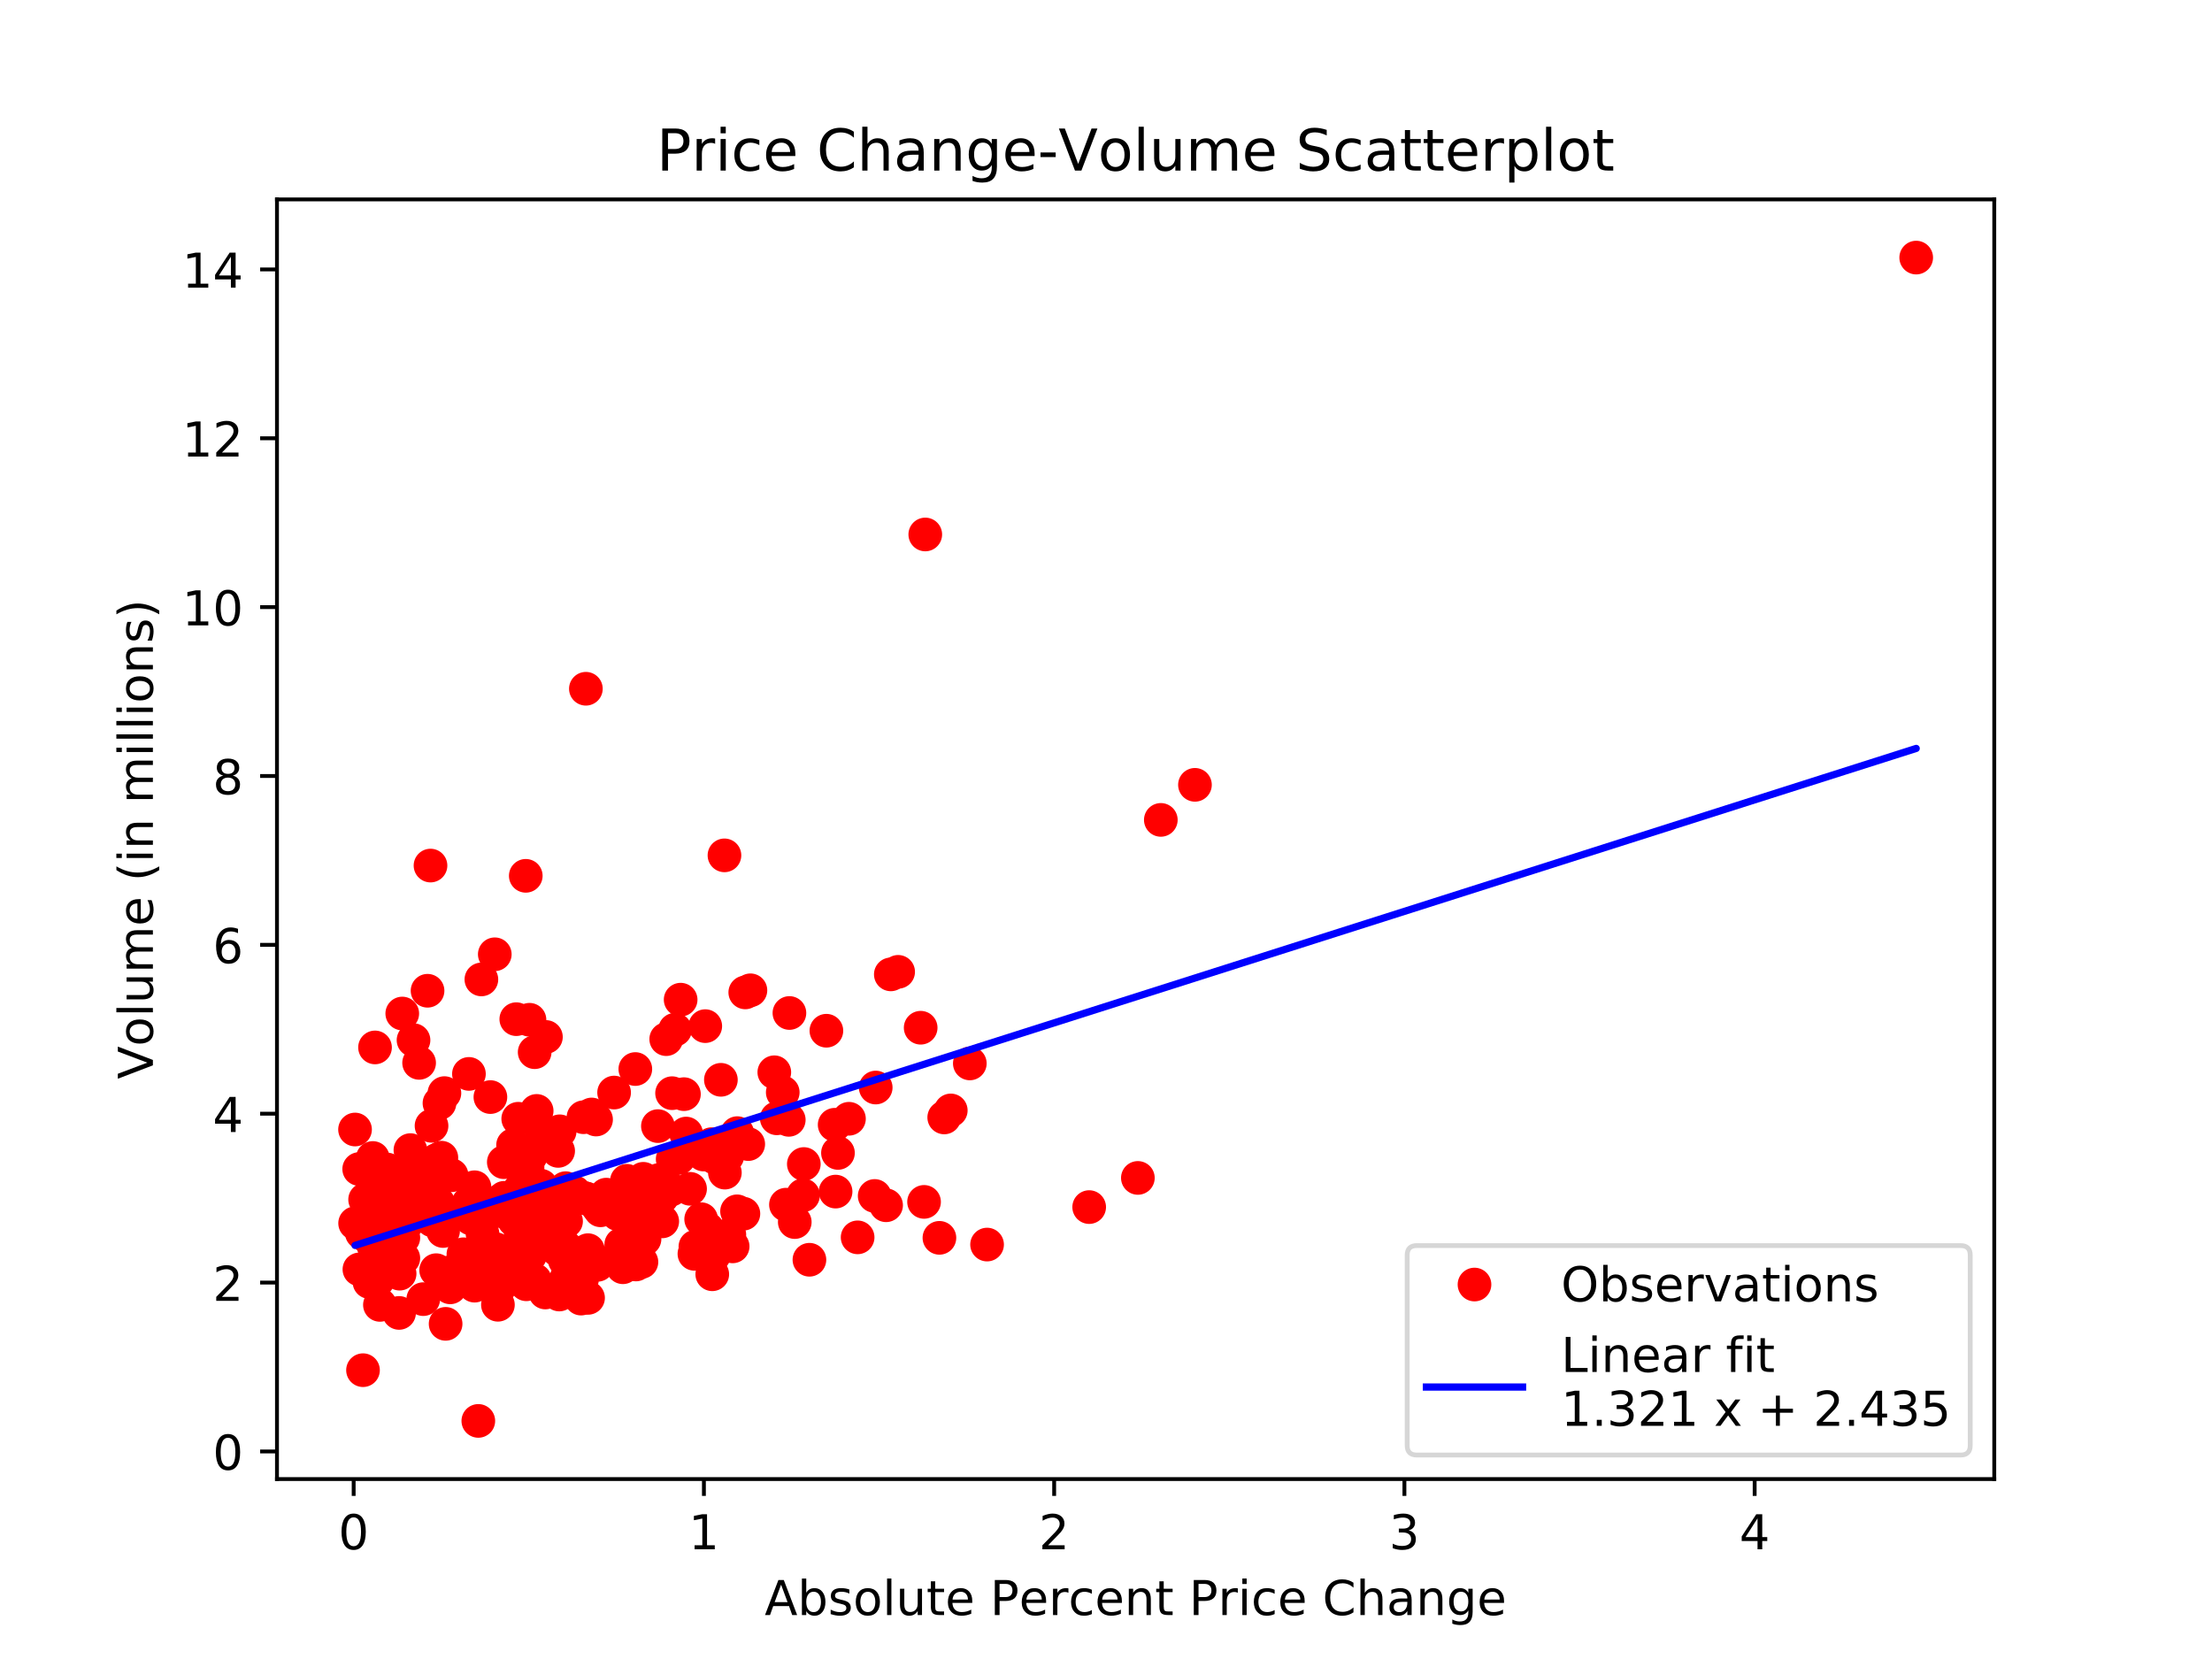 <?xml version="1.0" encoding="utf-8" standalone="no"?>
<!DOCTYPE svg PUBLIC "-//W3C//DTD SVG 1.1//EN"
  "http://www.w3.org/Graphics/SVG/1.1/DTD/svg11.dtd">
<!-- Created with matplotlib (http://matplotlib.org/) -->
<svg height="345pt" version="1.1" viewBox="0 0 460 345" width="460pt" xmlns="http://www.w3.org/2000/svg" xmlns:xlink="http://www.w3.org/1999/xlink">
 <defs>
  <style type="text/css">
*{stroke-linecap:butt;stroke-linejoin:round;}
  </style>
 </defs>
 <g id="figure_1">
  <g id="patch_1">
   <path d="M 0 345.6 
L 460.8 345.6 
L 460.8 0 
L 0 0 
z
" style="fill:#ffffff;"/>
  </g>
  <g id="axes_1">
   <g id="patch_2">
    <path d="M 57.6 307.584 
L 414.72 307.584 
L 414.72 41.472 
L 57.6 41.472 
z
" style="fill:#ffffff;"/>
   </g>
   <g id="matplotlib.axis_1">
    <g id="xtick_1">
     <g id="line2d_1">
      <defs>
       <path d="M 0 0 
L 0 3.5 
" id="mac8d728319" style="stroke:#000000;stroke-width:0.8;"/>
      </defs>
      <g>
       <use style="stroke:#000000;stroke-width:0.8;" x="73.547" xlink:href="#mac8d728319" y="307.584"/>
      </g>
     </g>
     <g id="text_1">
      <!-- 0 -->
      <defs>
       <path d="M 31.781 66.406 
Q 24.172 66.406 20.328 58.906 
Q 16.5 51.422 16.5 36.375 
Q 16.5 21.391 20.328 13.891 
Q 24.172 6.391 31.781 6.391 
Q 39.453 6.391 43.281 13.891 
Q 47.125 21.391 47.125 36.375 
Q 47.125 51.422 43.281 58.906 
Q 39.453 66.406 31.781 66.406 
z
M 31.781 74.219 
Q 44.047 74.219 50.516 64.516 
Q 56.984 54.828 56.984 36.375 
Q 56.984 17.969 50.516 8.266 
Q 44.047 -1.422 31.781 -1.422 
Q 19.531 -1.422 13.062 8.266 
Q 6.594 17.969 6.594 36.375 
Q 6.594 54.828 13.062 64.516 
Q 19.531 74.219 31.781 74.219 
z
" id="DejaVuSans-30"/>
      </defs>
      <g transform="translate(70.366 322.182)scale(0.1 -0.1)">
       <use xlink:href="#DejaVuSans-30"/>
      </g>
     </g>
    </g>
    <g id="xtick_2">
     <g id="line2d_2">
      <g>
       <use style="stroke:#000000;stroke-width:0.8;" x="146.383" xlink:href="#mac8d728319" y="307.584"/>
      </g>
     </g>
     <g id="text_2">
      <!-- 1 -->
      <defs>
       <path d="M 12.406 8.297 
L 28.516 8.297 
L 28.516 63.922 
L 10.984 60.406 
L 10.984 69.391 
L 28.422 72.906 
L 38.281 72.906 
L 38.281 8.297 
L 54.391 8.297 
L 54.391 0 
L 12.406 0 
z
" id="DejaVuSans-31"/>
      </defs>
      <g transform="translate(143.202 322.182)scale(0.1 -0.1)">
       <use xlink:href="#DejaVuSans-31"/>
      </g>
     </g>
    </g>
    <g id="xtick_3">
     <g id="line2d_3">
      <g>
       <use style="stroke:#000000;stroke-width:0.8;" x="219.22" xlink:href="#mac8d728319" y="307.584"/>
      </g>
     </g>
     <g id="text_3">
      <!-- 2 -->
      <defs>
       <path d="M 19.188 8.297 
L 53.609 8.297 
L 53.609 0 
L 7.328 0 
L 7.328 8.297 
Q 12.938 14.109 22.625 23.891 
Q 32.328 33.688 34.812 36.531 
Q 39.547 41.844 41.422 45.531 
Q 43.312 49.219 43.312 52.781 
Q 43.312 58.594 39.234 62.25 
Q 35.156 65.922 28.609 65.922 
Q 23.969 65.922 18.812 64.312 
Q 13.672 62.703 7.812 59.422 
L 7.812 69.391 
Q 13.766 71.781 18.938 73 
Q 24.125 74.219 28.422 74.219 
Q 39.75 74.219 46.484 68.547 
Q 53.219 62.891 53.219 53.422 
Q 53.219 48.922 51.531 44.891 
Q 49.859 40.875 45.406 35.406 
Q 44.188 33.984 37.641 27.219 
Q 31.109 20.453 19.188 8.297 
z
" id="DejaVuSans-32"/>
      </defs>
      <g transform="translate(216.038 322.182)scale(0.1 -0.1)">
       <use xlink:href="#DejaVuSans-32"/>
      </g>
     </g>
    </g>
    <g id="xtick_4">
     <g id="line2d_4">
      <g>
       <use style="stroke:#000000;stroke-width:0.8;" x="292.056" xlink:href="#mac8d728319" y="307.584"/>
      </g>
     </g>
     <g id="text_4">
      <!-- 3 -->
      <defs>
       <path d="M 40.578 39.312 
Q 47.656 37.797 51.625 33 
Q 55.609 28.219 55.609 21.188 
Q 55.609 10.406 48.188 4.484 
Q 40.766 -1.422 27.094 -1.422 
Q 22.516 -1.422 17.656 -0.516 
Q 12.797 0.391 7.625 2.203 
L 7.625 11.719 
Q 11.719 9.328 16.594 8.109 
Q 21.484 6.891 26.812 6.891 
Q 36.078 6.891 40.938 10.547 
Q 45.797 14.203 45.797 21.188 
Q 45.797 27.641 41.281 31.266 
Q 36.766 34.906 28.719 34.906 
L 20.219 34.906 
L 20.219 43.016 
L 29.109 43.016 
Q 36.375 43.016 40.234 45.922 
Q 44.094 48.828 44.094 54.297 
Q 44.094 59.906 40.109 62.906 
Q 36.141 65.922 28.719 65.922 
Q 24.656 65.922 20.016 65.031 
Q 15.375 64.156 9.812 62.312 
L 9.812 71.094 
Q 15.438 72.656 20.344 73.438 
Q 25.25 74.219 29.594 74.219 
Q 40.828 74.219 47.359 69.109 
Q 53.906 64.016 53.906 55.328 
Q 53.906 49.266 50.438 45.094 
Q 46.969 40.922 40.578 39.312 
z
" id="DejaVuSans-33"/>
      </defs>
      <g transform="translate(288.874 322.182)scale(0.1 -0.1)">
       <use xlink:href="#DejaVuSans-33"/>
      </g>
     </g>
    </g>
    <g id="xtick_5">
     <g id="line2d_5">
      <g>
       <use style="stroke:#000000;stroke-width:0.8;" x="364.892" xlink:href="#mac8d728319" y="307.584"/>
      </g>
     </g>
     <g id="text_5">
      <!-- 4 -->
      <defs>
       <path d="M 37.797 64.312 
L 12.891 25.391 
L 37.797 25.391 
z
M 35.203 72.906 
L 47.609 72.906 
L 47.609 25.391 
L 58.016 25.391 
L 58.016 17.188 
L 47.609 17.188 
L 47.609 0 
L 37.797 0 
L 37.797 17.188 
L 4.891 17.188 
L 4.891 26.703 
z
" id="DejaVuSans-34"/>
      </defs>
      <g transform="translate(361.71 322.182)scale(0.1 -0.1)">
       <use xlink:href="#DejaVuSans-34"/>
      </g>
     </g>
    </g>
    <g id="text_6">
     <!-- Absolute Percent Price Change -->
     <defs>
      <path d="M 34.188 63.188 
L 20.797 26.906 
L 47.609 26.906 
z
M 28.609 72.906 
L 39.797 72.906 
L 67.578 0 
L 57.328 0 
L 50.688 18.703 
L 17.828 18.703 
L 11.188 0 
L 0.781 0 
z
" id="DejaVuSans-41"/>
      <path d="M 48.688 27.297 
Q 48.688 37.203 44.609 42.844 
Q 40.531 48.484 33.406 48.484 
Q 26.266 48.484 22.188 42.844 
Q 18.109 37.203 18.109 27.297 
Q 18.109 17.391 22.188 11.75 
Q 26.266 6.109 33.406 6.109 
Q 40.531 6.109 44.609 11.75 
Q 48.688 17.391 48.688 27.297 
z
M 18.109 46.391 
Q 20.953 51.266 25.266 53.625 
Q 29.594 56 35.594 56 
Q 45.562 56 51.781 48.094 
Q 58.016 40.188 58.016 27.297 
Q 58.016 14.406 51.781 6.484 
Q 45.562 -1.422 35.594 -1.422 
Q 29.594 -1.422 25.266 0.953 
Q 20.953 3.328 18.109 8.203 
L 18.109 0 
L 9.078 0 
L 9.078 75.984 
L 18.109 75.984 
z
" id="DejaVuSans-62"/>
      <path d="M 44.281 53.078 
L 44.281 44.578 
Q 40.484 46.531 36.375 47.5 
Q 32.281 48.484 27.875 48.484 
Q 21.188 48.484 17.844 46.438 
Q 14.5 44.391 14.5 40.281 
Q 14.5 37.156 16.891 35.375 
Q 19.281 33.594 26.516 31.984 
L 29.594 31.297 
Q 39.156 29.25 43.188 25.516 
Q 47.219 21.781 47.219 15.094 
Q 47.219 7.469 41.188 3.016 
Q 35.156 -1.422 24.609 -1.422 
Q 20.219 -1.422 15.453 -0.562 
Q 10.688 0.297 5.422 2 
L 5.422 11.281 
Q 10.406 8.688 15.234 7.391 
Q 20.062 6.109 24.812 6.109 
Q 31.156 6.109 34.562 8.281 
Q 37.984 10.453 37.984 14.406 
Q 37.984 18.062 35.516 20.016 
Q 33.062 21.969 24.703 23.781 
L 21.578 24.516 
Q 13.234 26.266 9.516 29.906 
Q 5.812 33.547 5.812 39.891 
Q 5.812 47.609 11.281 51.797 
Q 16.75 56 26.812 56 
Q 31.781 56 36.172 55.266 
Q 40.578 54.547 44.281 53.078 
z
" id="DejaVuSans-73"/>
      <path d="M 30.609 48.391 
Q 23.391 48.391 19.188 42.75 
Q 14.984 37.109 14.984 27.297 
Q 14.984 17.484 19.156 11.844 
Q 23.344 6.203 30.609 6.203 
Q 37.797 6.203 41.984 11.859 
Q 46.188 17.531 46.188 27.297 
Q 46.188 37.016 41.984 42.703 
Q 37.797 48.391 30.609 48.391 
z
M 30.609 56 
Q 42.328 56 49.016 48.375 
Q 55.719 40.766 55.719 27.297 
Q 55.719 13.875 49.016 6.219 
Q 42.328 -1.422 30.609 -1.422 
Q 18.844 -1.422 12.172 6.219 
Q 5.516 13.875 5.516 27.297 
Q 5.516 40.766 12.172 48.375 
Q 18.844 56 30.609 56 
z
" id="DejaVuSans-6f"/>
      <path d="M 9.422 75.984 
L 18.406 75.984 
L 18.406 0 
L 9.422 0 
z
" id="DejaVuSans-6c"/>
      <path d="M 8.5 21.578 
L 8.5 54.688 
L 17.484 54.688 
L 17.484 21.922 
Q 17.484 14.156 20.5 10.266 
Q 23.531 6.391 29.594 6.391 
Q 36.859 6.391 41.078 11.031 
Q 45.312 15.672 45.312 23.688 
L 45.312 54.688 
L 54.297 54.688 
L 54.297 0 
L 45.312 0 
L 45.312 8.406 
Q 42.047 3.422 37.719 1 
Q 33.406 -1.422 27.688 -1.422 
Q 18.266 -1.422 13.375 4.438 
Q 8.5 10.297 8.5 21.578 
z
M 31.109 56 
z
" id="DejaVuSans-75"/>
      <path d="M 18.312 70.219 
L 18.312 54.688 
L 36.812 54.688 
L 36.812 47.703 
L 18.312 47.703 
L 18.312 18.016 
Q 18.312 11.328 20.141 9.422 
Q 21.969 7.516 27.594 7.516 
L 36.812 7.516 
L 36.812 0 
L 27.594 0 
Q 17.188 0 13.234 3.875 
Q 9.281 7.766 9.281 18.016 
L 9.281 47.703 
L 2.688 47.703 
L 2.688 54.688 
L 9.281 54.688 
L 9.281 70.219 
z
" id="DejaVuSans-74"/>
      <path d="M 56.203 29.594 
L 56.203 25.203 
L 14.891 25.203 
Q 15.484 15.922 20.484 11.062 
Q 25.484 6.203 34.422 6.203 
Q 39.594 6.203 44.453 7.469 
Q 49.312 8.734 54.109 11.281 
L 54.109 2.781 
Q 49.266 0.734 44.188 -0.344 
Q 39.109 -1.422 33.891 -1.422 
Q 20.797 -1.422 13.156 6.188 
Q 5.516 13.812 5.516 26.812 
Q 5.516 40.234 12.766 48.109 
Q 20.016 56 32.328 56 
Q 43.359 56 49.781 48.891 
Q 56.203 41.797 56.203 29.594 
z
M 47.219 32.234 
Q 47.125 39.594 43.094 43.984 
Q 39.062 48.391 32.422 48.391 
Q 24.906 48.391 20.391 44.141 
Q 15.875 39.891 15.188 32.172 
z
" id="DejaVuSans-65"/>
      <path id="DejaVuSans-20"/>
      <path d="M 19.672 64.797 
L 19.672 37.406 
L 32.078 37.406 
Q 38.969 37.406 42.719 40.969 
Q 46.484 44.531 46.484 51.125 
Q 46.484 57.672 42.719 61.234 
Q 38.969 64.797 32.078 64.797 
z
M 9.812 72.906 
L 32.078 72.906 
Q 44.344 72.906 50.609 67.359 
Q 56.891 61.812 56.891 51.125 
Q 56.891 40.328 50.609 34.812 
Q 44.344 29.297 32.078 29.297 
L 19.672 29.297 
L 19.672 0 
L 9.812 0 
z
" id="DejaVuSans-50"/>
      <path d="M 41.109 46.297 
Q 39.594 47.172 37.812 47.578 
Q 36.031 48 33.891 48 
Q 26.266 48 22.188 43.047 
Q 18.109 38.094 18.109 28.812 
L 18.109 0 
L 9.078 0 
L 9.078 54.688 
L 18.109 54.688 
L 18.109 46.188 
Q 20.953 51.172 25.484 53.578 
Q 30.031 56 36.531 56 
Q 37.453 56 38.578 55.875 
Q 39.703 55.766 41.062 55.516 
z
" id="DejaVuSans-72"/>
      <path d="M 48.781 52.594 
L 48.781 44.188 
Q 44.969 46.297 41.141 47.344 
Q 37.312 48.391 33.406 48.391 
Q 24.656 48.391 19.812 42.844 
Q 14.984 37.312 14.984 27.297 
Q 14.984 17.281 19.812 11.734 
Q 24.656 6.203 33.406 6.203 
Q 37.312 6.203 41.141 7.25 
Q 44.969 8.297 48.781 10.406 
L 48.781 2.094 
Q 45.016 0.344 40.984 -0.531 
Q 36.969 -1.422 32.422 -1.422 
Q 20.062 -1.422 12.781 6.344 
Q 5.516 14.109 5.516 27.297 
Q 5.516 40.672 12.859 48.328 
Q 20.219 56 33.016 56 
Q 37.156 56 41.109 55.141 
Q 45.062 54.297 48.781 52.594 
z
" id="DejaVuSans-63"/>
      <path d="M 54.891 33.016 
L 54.891 0 
L 45.906 0 
L 45.906 32.719 
Q 45.906 40.484 42.875 44.328 
Q 39.844 48.188 33.797 48.188 
Q 26.516 48.188 22.312 43.547 
Q 18.109 38.922 18.109 30.906 
L 18.109 0 
L 9.078 0 
L 9.078 54.688 
L 18.109 54.688 
L 18.109 46.188 
Q 21.344 51.125 25.703 53.562 
Q 30.078 56 35.797 56 
Q 45.219 56 50.047 50.172 
Q 54.891 44.344 54.891 33.016 
z
" id="DejaVuSans-6e"/>
      <path d="M 9.422 54.688 
L 18.406 54.688 
L 18.406 0 
L 9.422 0 
z
M 9.422 75.984 
L 18.406 75.984 
L 18.406 64.594 
L 9.422 64.594 
z
" id="DejaVuSans-69"/>
      <path d="M 64.406 67.281 
L 64.406 56.891 
Q 59.422 61.531 53.781 63.812 
Q 48.141 66.109 41.797 66.109 
Q 29.297 66.109 22.656 58.469 
Q 16.016 50.828 16.016 36.375 
Q 16.016 21.969 22.656 14.328 
Q 29.297 6.688 41.797 6.688 
Q 48.141 6.688 53.781 8.984 
Q 59.422 11.281 64.406 15.922 
L 64.406 5.609 
Q 59.234 2.094 53.438 0.328 
Q 47.656 -1.422 41.219 -1.422 
Q 24.656 -1.422 15.125 8.703 
Q 5.609 18.844 5.609 36.375 
Q 5.609 53.953 15.125 64.078 
Q 24.656 74.219 41.219 74.219 
Q 47.75 74.219 53.531 72.484 
Q 59.328 70.75 64.406 67.281 
z
" id="DejaVuSans-43"/>
      <path d="M 54.891 33.016 
L 54.891 0 
L 45.906 0 
L 45.906 32.719 
Q 45.906 40.484 42.875 44.328 
Q 39.844 48.188 33.797 48.188 
Q 26.516 48.188 22.312 43.547 
Q 18.109 38.922 18.109 30.906 
L 18.109 0 
L 9.078 0 
L 9.078 75.984 
L 18.109 75.984 
L 18.109 46.188 
Q 21.344 51.125 25.703 53.562 
Q 30.078 56 35.797 56 
Q 45.219 56 50.047 50.172 
Q 54.891 44.344 54.891 33.016 
z
" id="DejaVuSans-68"/>
      <path d="M 34.281 27.484 
Q 23.391 27.484 19.188 25 
Q 14.984 22.516 14.984 16.5 
Q 14.984 11.719 18.141 8.906 
Q 21.297 6.109 26.703 6.109 
Q 34.188 6.109 38.703 11.406 
Q 43.219 16.703 43.219 25.484 
L 43.219 27.484 
z
M 52.203 31.203 
L 52.203 0 
L 43.219 0 
L 43.219 8.297 
Q 40.141 3.328 35.547 0.953 
Q 30.953 -1.422 24.312 -1.422 
Q 15.922 -1.422 10.953 3.297 
Q 6 8.016 6 15.922 
Q 6 25.141 12.172 29.828 
Q 18.359 34.516 30.609 34.516 
L 43.219 34.516 
L 43.219 35.406 
Q 43.219 41.609 39.141 45 
Q 35.062 48.391 27.688 48.391 
Q 23 48.391 18.547 47.266 
Q 14.109 46.141 10.016 43.891 
L 10.016 52.203 
Q 14.938 54.109 19.578 55.047 
Q 24.219 56 28.609 56 
Q 40.484 56 46.344 49.844 
Q 52.203 43.703 52.203 31.203 
z
" id="DejaVuSans-61"/>
      <path d="M 45.406 27.984 
Q 45.406 37.75 41.375 43.109 
Q 37.359 48.484 30.078 48.484 
Q 22.859 48.484 18.828 43.109 
Q 14.797 37.75 14.797 27.984 
Q 14.797 18.266 18.828 12.891 
Q 22.859 7.516 30.078 7.516 
Q 37.359 7.516 41.375 12.891 
Q 45.406 18.266 45.406 27.984 
z
M 54.391 6.781 
Q 54.391 -7.172 48.188 -13.984 
Q 42 -20.797 29.203 -20.797 
Q 24.469 -20.797 20.266 -20.094 
Q 16.062 -19.391 12.109 -17.922 
L 12.109 -9.188 
Q 16.062 -11.328 19.922 -12.344 
Q 23.781 -13.375 27.781 -13.375 
Q 36.625 -13.375 41.016 -8.766 
Q 45.406 -4.156 45.406 5.172 
L 45.406 9.625 
Q 42.625 4.781 38.281 2.391 
Q 33.938 0 27.875 0 
Q 17.828 0 11.672 7.656 
Q 5.516 15.328 5.516 27.984 
Q 5.516 40.672 11.672 48.328 
Q 17.828 56 27.875 56 
Q 33.938 56 38.281 53.609 
Q 42.625 51.219 45.406 46.391 
L 45.406 54.688 
L 54.391 54.688 
z
" id="DejaVuSans-67"/>
     </defs>
     <g transform="translate(159.014 335.861)scale(0.1 -0.1)">
      <use xlink:href="#DejaVuSans-41"/>
      <use x="68.408" xlink:href="#DejaVuSans-62"/>
      <use x="131.885" xlink:href="#DejaVuSans-73"/>
      <use x="183.984" xlink:href="#DejaVuSans-6f"/>
      <use x="245.166" xlink:href="#DejaVuSans-6c"/>
      <use x="272.949" xlink:href="#DejaVuSans-75"/>
      <use x="336.328" xlink:href="#DejaVuSans-74"/>
      <use x="375.537" xlink:href="#DejaVuSans-65"/>
      <use x="437.061" xlink:href="#DejaVuSans-20"/>
      <use x="468.848" xlink:href="#DejaVuSans-50"/>
      <use x="529.104" xlink:href="#DejaVuSans-65"/>
      <use x="590.627" xlink:href="#DejaVuSans-72"/>
      <use x="631.709" xlink:href="#DejaVuSans-63"/>
      <use x="686.689" xlink:href="#DejaVuSans-65"/>
      <use x="748.213" xlink:href="#DejaVuSans-6e"/>
      <use x="811.592" xlink:href="#DejaVuSans-74"/>
      <use x="850.801" xlink:href="#DejaVuSans-20"/>
      <use x="882.588" xlink:href="#DejaVuSans-50"/>
      <use x="942.875" xlink:href="#DejaVuSans-72"/>
      <use x="983.988" xlink:href="#DejaVuSans-69"/>
      <use x="1011.771" xlink:href="#DejaVuSans-63"/>
      <use x="1066.752" xlink:href="#DejaVuSans-65"/>
      <use x="1128.275" xlink:href="#DejaVuSans-20"/>
      <use x="1160.062" xlink:href="#DejaVuSans-43"/>
      <use x="1229.887" xlink:href="#DejaVuSans-68"/>
      <use x="1293.266" xlink:href="#DejaVuSans-61"/>
      <use x="1354.545" xlink:href="#DejaVuSans-6e"/>
      <use x="1417.924" xlink:href="#DejaVuSans-67"/>
      <use x="1481.4" xlink:href="#DejaVuSans-65"/>
     </g>
    </g>
   </g>
   <g id="matplotlib.axis_2">
    <g id="ytick_1">
     <g id="line2d_6">
      <defs>
       <path d="M 0 0 
L -3.5 0 
" id="m8f7ca2de34" style="stroke:#000000;stroke-width:0.8;"/>
      </defs>
      <g>
       <use style="stroke:#000000;stroke-width:0.8;" x="57.6" xlink:href="#m8f7ca2de34" y="301.837"/>
      </g>
     </g>
     <g id="text_7">
      <!-- 0 -->
      <g transform="translate(44.237 305.636)scale(0.1 -0.1)">
       <use xlink:href="#DejaVuSans-30"/>
      </g>
     </g>
    </g>
    <g id="ytick_2">
     <g id="line2d_7">
      <g>
       <use style="stroke:#000000;stroke-width:0.8;" x="57.6" xlink:href="#m8f7ca2de34" y="266.721"/>
      </g>
     </g>
     <g id="text_8">
      <!-- 2 -->
      <g transform="translate(44.237 270.52)scale(0.1 -0.1)">
       <use xlink:href="#DejaVuSans-32"/>
      </g>
     </g>
    </g>
    <g id="ytick_3">
     <g id="line2d_8">
      <g>
       <use style="stroke:#000000;stroke-width:0.8;" x="57.6" xlink:href="#m8f7ca2de34" y="231.605"/>
      </g>
     </g>
     <g id="text_9">
      <!-- 4 -->
      <g transform="translate(44.237 235.404)scale(0.1 -0.1)">
       <use xlink:href="#DejaVuSans-34"/>
      </g>
     </g>
    </g>
    <g id="ytick_4">
     <g id="line2d_9">
      <g>
       <use style="stroke:#000000;stroke-width:0.8;" x="57.6" xlink:href="#m8f7ca2de34" y="196.489"/>
      </g>
     </g>
     <g id="text_10">
      <!-- 6 -->
      <defs>
       <path d="M 33.016 40.375 
Q 26.375 40.375 22.484 35.828 
Q 18.609 31.297 18.609 23.391 
Q 18.609 15.531 22.484 10.953 
Q 26.375 6.391 33.016 6.391 
Q 39.656 6.391 43.531 10.953 
Q 47.406 15.531 47.406 23.391 
Q 47.406 31.297 43.531 35.828 
Q 39.656 40.375 33.016 40.375 
z
M 52.594 71.297 
L 52.594 62.312 
Q 48.875 64.062 45.094 64.984 
Q 41.312 65.922 37.594 65.922 
Q 27.828 65.922 22.672 59.328 
Q 17.531 52.734 16.797 39.406 
Q 19.672 43.656 24.016 45.922 
Q 28.375 48.188 33.594 48.188 
Q 44.578 48.188 50.953 41.516 
Q 57.328 34.859 57.328 23.391 
Q 57.328 12.156 50.688 5.359 
Q 44.047 -1.422 33.016 -1.422 
Q 20.359 -1.422 13.672 8.266 
Q 6.984 17.969 6.984 36.375 
Q 6.984 53.656 15.188 63.938 
Q 23.391 74.219 37.203 74.219 
Q 40.922 74.219 44.703 73.484 
Q 48.484 72.75 52.594 71.297 
z
" id="DejaVuSans-36"/>
      </defs>
      <g transform="translate(44.237 200.288)scale(0.1 -0.1)">
       <use xlink:href="#DejaVuSans-36"/>
      </g>
     </g>
    </g>
    <g id="ytick_5">
     <g id="line2d_10">
      <g>
       <use style="stroke:#000000;stroke-width:0.8;" x="57.6" xlink:href="#m8f7ca2de34" y="161.373"/>
      </g>
     </g>
     <g id="text_11">
      <!-- 8 -->
      <defs>
       <path d="M 31.781 34.625 
Q 24.75 34.625 20.719 30.859 
Q 16.703 27.094 16.703 20.516 
Q 16.703 13.922 20.719 10.156 
Q 24.75 6.391 31.781 6.391 
Q 38.812 6.391 42.859 10.172 
Q 46.922 13.969 46.922 20.516 
Q 46.922 27.094 42.891 30.859 
Q 38.875 34.625 31.781 34.625 
z
M 21.922 38.812 
Q 15.578 40.375 12.031 44.719 
Q 8.5 49.078 8.5 55.328 
Q 8.5 64.062 14.719 69.141 
Q 20.953 74.219 31.781 74.219 
Q 42.672 74.219 48.875 69.141 
Q 55.078 64.062 55.078 55.328 
Q 55.078 49.078 51.531 44.719 
Q 48 40.375 41.703 38.812 
Q 48.828 37.156 52.797 32.312 
Q 56.781 27.484 56.781 20.516 
Q 56.781 9.906 50.312 4.234 
Q 43.844 -1.422 31.781 -1.422 
Q 19.734 -1.422 13.25 4.234 
Q 6.781 9.906 6.781 20.516 
Q 6.781 27.484 10.781 32.312 
Q 14.797 37.156 21.922 38.812 
z
M 18.312 54.391 
Q 18.312 48.734 21.844 45.562 
Q 25.391 42.391 31.781 42.391 
Q 38.141 42.391 41.719 45.562 
Q 45.312 48.734 45.312 54.391 
Q 45.312 60.062 41.719 63.234 
Q 38.141 66.406 31.781 66.406 
Q 25.391 66.406 21.844 63.234 
Q 18.312 60.062 18.312 54.391 
z
" id="DejaVuSans-38"/>
      </defs>
      <g transform="translate(44.237 165.172)scale(0.1 -0.1)">
       <use xlink:href="#DejaVuSans-38"/>
      </g>
     </g>
    </g>
    <g id="ytick_6">
     <g id="line2d_11">
      <g>
       <use style="stroke:#000000;stroke-width:0.8;" x="57.6" xlink:href="#m8f7ca2de34" y="126.257"/>
      </g>
     </g>
     <g id="text_12">
      <!-- 10 -->
      <g transform="translate(37.875 130.056)scale(0.1 -0.1)">
       <use xlink:href="#DejaVuSans-31"/>
       <use x="63.623" xlink:href="#DejaVuSans-30"/>
      </g>
     </g>
    </g>
    <g id="ytick_7">
     <g id="line2d_12">
      <g>
       <use style="stroke:#000000;stroke-width:0.8;" x="57.6" xlink:href="#m8f7ca2de34" y="91.141"/>
      </g>
     </g>
     <g id="text_13">
      <!-- 12 -->
      <g transform="translate(37.875 94.94)scale(0.1 -0.1)">
       <use xlink:href="#DejaVuSans-31"/>
       <use x="63.623" xlink:href="#DejaVuSans-32"/>
      </g>
     </g>
    </g>
    <g id="ytick_8">
     <g id="line2d_13">
      <g>
       <use style="stroke:#000000;stroke-width:0.8;" x="57.6" xlink:href="#m8f7ca2de34" y="56.025"/>
      </g>
     </g>
     <g id="text_14">
      <!-- 14 -->
      <g transform="translate(37.875 59.825)scale(0.1 -0.1)">
       <use xlink:href="#DejaVuSans-31"/>
       <use x="63.623" xlink:href="#DejaVuSans-34"/>
      </g>
     </g>
    </g>
    <g id="text_15">
     <!-- Volume (in millions) -->
     <defs>
      <path d="M 28.609 0 
L 0.781 72.906 
L 11.078 72.906 
L 34.188 11.531 
L 57.328 72.906 
L 67.578 72.906 
L 39.797 0 
z
" id="DejaVuSans-56"/>
      <path d="M 52 44.188 
Q 55.375 50.25 60.062 53.125 
Q 64.75 56 71.094 56 
Q 79.641 56 84.281 50.016 
Q 88.922 44.047 88.922 33.016 
L 88.922 0 
L 79.891 0 
L 79.891 32.719 
Q 79.891 40.578 77.094 44.375 
Q 74.312 48.188 68.609 48.188 
Q 61.625 48.188 57.562 43.547 
Q 53.516 38.922 53.516 30.906 
L 53.516 0 
L 44.484 0 
L 44.484 32.719 
Q 44.484 40.625 41.703 44.406 
Q 38.922 48.188 33.109 48.188 
Q 26.219 48.188 22.156 43.531 
Q 18.109 38.875 18.109 30.906 
L 18.109 0 
L 9.078 0 
L 9.078 54.688 
L 18.109 54.688 
L 18.109 46.188 
Q 21.188 51.219 25.484 53.609 
Q 29.781 56 35.688 56 
Q 41.656 56 45.828 52.969 
Q 50 49.953 52 44.188 
z
" id="DejaVuSans-6d"/>
      <path d="M 31 75.875 
Q 24.469 64.656 21.281 53.656 
Q 18.109 42.672 18.109 31.391 
Q 18.109 20.125 21.312 9.062 
Q 24.516 -2 31 -13.188 
L 23.188 -13.188 
Q 15.875 -1.703 12.234 9.375 
Q 8.594 20.453 8.594 31.391 
Q 8.594 42.281 12.203 53.312 
Q 15.828 64.359 23.188 75.875 
z
" id="DejaVuSans-28"/>
      <path d="M 8.016 75.875 
L 15.828 75.875 
Q 23.141 64.359 26.781 53.312 
Q 30.422 42.281 30.422 31.391 
Q 30.422 20.453 26.781 9.375 
Q 23.141 -1.703 15.828 -13.188 
L 8.016 -13.188 
Q 14.5 -2 17.703 9.062 
Q 20.906 20.125 20.906 31.391 
Q 20.906 42.672 17.703 53.656 
Q 14.5 64.656 8.016 75.875 
z
" id="DejaVuSans-29"/>
     </defs>
     <g transform="translate(31.795 224.404)rotate(-90)scale(0.1 -0.1)">
      <use xlink:href="#DejaVuSans-56"/>
      <use x="68.299" xlink:href="#DejaVuSans-6f"/>
      <use x="129.48" xlink:href="#DejaVuSans-6c"/>
      <use x="157.264" xlink:href="#DejaVuSans-75"/>
      <use x="220.643" xlink:href="#DejaVuSans-6d"/>
      <use x="318.055" xlink:href="#DejaVuSans-65"/>
      <use x="379.578" xlink:href="#DejaVuSans-20"/>
      <use x="411.365" xlink:href="#DejaVuSans-28"/>
      <use x="450.379" xlink:href="#DejaVuSans-69"/>
      <use x="478.162" xlink:href="#DejaVuSans-6e"/>
      <use x="541.541" xlink:href="#DejaVuSans-20"/>
      <use x="573.328" xlink:href="#DejaVuSans-6d"/>
      <use x="670.74" xlink:href="#DejaVuSans-69"/>
      <use x="698.523" xlink:href="#DejaVuSans-6c"/>
      <use x="726.307" xlink:href="#DejaVuSans-6c"/>
      <use x="754.09" xlink:href="#DejaVuSans-69"/>
      <use x="781.873" xlink:href="#DejaVuSans-6f"/>
      <use x="843.055" xlink:href="#DejaVuSans-6e"/>
      <use x="906.434" xlink:href="#DejaVuSans-73"/>
      <use x="958.533" xlink:href="#DejaVuSans-29"/>
     </g>
    </g>
   </g>
   <g id="line2d_14">
    <defs>
     <path d="M 0 3 
C 0.796 3 1.559 2.684 2.121 2.121 
C 2.684 1.559 3 0.796 3 0 
C 3 -0.796 2.684 -1.559 2.121 -2.121 
C 1.559 -2.684 0.796 -3 0 -3 
C -0.796 -3 -1.559 -2.684 -2.121 -2.121 
C -2.684 -1.559 -3 -0.796 -3 0 
C -3 0.796 -2.684 1.559 -2.121 2.121 
C -1.559 2.684 -0.796 3 0 3 
z
" id="m3b727849e0" style="stroke:#ff0000;"/>
    </defs>
    <g clip-path="url(#p1e38ec906d)">
     <use style="fill:#ff0000;stroke:#ff0000;" x="142.859" xlink:href="#m3b727849e0" y="238.889"/>
     <use style="fill:#ff0000;stroke:#ff0000;" x="161.023" xlink:href="#m3b727849e0" y="222.986"/>
     <use style="fill:#ff0000;stroke:#ff0000;" x="89.74" xlink:href="#m3b727849e0" y="234.123"/>
     <use style="fill:#ff0000;stroke:#ff0000;" x="116.072" xlink:href="#m3b727849e0" y="239.337"/>
     <use style="fill:#ff0000;stroke:#ff0000;" x="147.956" xlink:href="#m3b727849e0" y="237.943"/>
     <use style="fill:#ff0000;stroke:#ff0000;" x="132.246" xlink:href="#m3b727849e0" y="262.956"/>
     <use style="fill:#ff0000;stroke:#ff0000;" x="82.948" xlink:href="#m3b727849e0" y="252.22"/>
     <use style="fill:#ff0000;stroke:#ff0000;" x="153.327" xlink:href="#m3b727849e0" y="235.643"/>
     <use style="fill:#ff0000;stroke:#ff0000;" x="79.876" xlink:href="#m3b727849e0" y="247.915"/>
     <use style="fill:#ff0000;stroke:#ff0000;" x="75.49" xlink:href="#m3b727849e0" y="284.939"/>
     <use style="fill:#ff0000;stroke:#ff0000;" x="111.188" xlink:href="#m3b727849e0" y="218.809"/>
     <use style="fill:#ff0000;stroke:#ff0000;" x="161.536" xlink:href="#m3b727849e0" y="232.56"/>
     <use style="fill:#ff0000;stroke:#ff0000;" x="123.037" xlink:href="#m3b727849e0" y="231.764"/>
     <use style="fill:#ff0000;stroke:#ff0000;" x="153.274" xlink:href="#m3b727849e0" y="251.903"/>
     <use style="fill:#ff0000;stroke:#ff0000;" x="83.103" xlink:href="#m3b727849e0" y="264.867"/>
     <use style="fill:#ff0000;stroke:#ff0000;" x="124.881" xlink:href="#m3b727849e0" y="251.692"/>
     <use style="fill:#ff0000;stroke:#ff0000;" x="141.149" xlink:href="#m3b727849e0" y="240.801"/>
     <use style="fill:#ff0000;stroke:#ff0000;" x="192.164" xlink:href="#m3b727849e0" y="249.94"/>
     <use style="fill:#ff0000;stroke:#ff0000;" x="110.766" xlink:href="#m3b727849e0" y="250.421"/>
     <use style="fill:#ff0000;stroke:#ff0000;" x="112.855" xlink:href="#m3b727849e0" y="254.292"/>
     <use style="fill:#ff0000;stroke:#ff0000;" x="127.708" xlink:href="#m3b727849e0" y="227.205"/>
     <use style="fill:#ff0000;stroke:#ff0000;" x="185.251" xlink:href="#m3b727849e0" y="202.628"/>
     <use style="fill:#ff0000;stroke:#ff0000;" x="155.6" xlink:href="#m3b727849e0" y="237.922"/>
     <use style="fill:#ff0000;stroke:#ff0000;" x="81.118" xlink:href="#m3b727849e0" y="251.106"/>
     <use style="fill:#ff0000;stroke:#ff0000;" x="102.894" xlink:href="#m3b727849e0" y="198.45"/>
     <use style="fill:#ff0000;stroke:#ff0000;" x="121.429" xlink:href="#m3b727849e0" y="249.114"/>
     <use style="fill:#ff0000;stroke:#ff0000;" x="99.998" xlink:href="#m3b727849e0" y="261.978"/>
     <use style="fill:#ff0000;stroke:#ff0000;" x="110.27" xlink:href="#m3b727849e0" y="260.991"/>
     <use style="fill:#ff0000;stroke:#ff0000;" x="121.339" xlink:href="#m3b727849e0" y="232.334"/>
     <use style="fill:#ff0000;stroke:#ff0000;" x="94.717" xlink:href="#m3b727849e0" y="264.336"/>
     <use style="fill:#ff0000;stroke:#ff0000;" x="116.308" xlink:href="#m3b727849e0" y="269.203"/>
     <use style="fill:#ff0000;stroke:#ff0000;" x="120.832" xlink:href="#m3b727849e0" y="270.05"/>
     <use style="fill:#ff0000;stroke:#ff0000;" x="88.021" xlink:href="#m3b727849e0" y="270.163"/>
     <use style="fill:#ff0000;stroke:#ff0000;" x="111.248" xlink:href="#m3b727849e0" y="266.222"/>
     <use style="fill:#ff0000;stroke:#ff0000;" x="104.77" xlink:href="#m3b727849e0" y="241.681"/>
     <use style="fill:#ff0000;stroke:#ff0000;" x="110.932" xlink:href="#m3b727849e0" y="245.83"/>
     <use style="fill:#ff0000;stroke:#ff0000;" x="87.341" xlink:href="#m3b727849e0" y="252.745"/>
     <use style="fill:#ff0000;stroke:#ff0000;" x="79.045" xlink:href="#m3b727849e0" y="259.23"/>
     <use style="fill:#ff0000;stroke:#ff0000;" x="104.697" xlink:href="#m3b727849e0" y="251.983"/>
     <use style="fill:#ff0000;stroke:#ff0000;" x="78.588" xlink:href="#m3b727849e0" y="249.368"/>
     <use style="fill:#ff0000;stroke:#ff0000;" x="79.939" xlink:href="#m3b727849e0" y="259.408"/>
     <use style="fill:#ff0000;stroke:#ff0000;" x="112.906" xlink:href="#m3b727849e0" y="248.803"/>
     <use style="fill:#ff0000;stroke:#ff0000;" x="77.677" xlink:href="#m3b727849e0" y="259.076"/>
     <use style="fill:#ff0000;stroke:#ff0000;" x="97.949" xlink:href="#m3b727849e0" y="253.398"/>
     <use style="fill:#ff0000;stroke:#ff0000;" x="109.145" xlink:href="#m3b727849e0" y="265.189"/>
     <use style="fill:#ff0000;stroke:#ff0000;" x="79.507" xlink:href="#m3b727849e0" y="246.635"/>
     <use style="fill:#ff0000;stroke:#ff0000;" x="86.309" xlink:href="#m3b727849e0" y="242.412"/>
     <use style="fill:#ff0000;stroke:#ff0000;" x="123.956" xlink:href="#m3b727849e0" y="232.813"/>
     <use style="fill:#ff0000;stroke:#ff0000;" x="164.03" xlink:href="#m3b727849e0" y="232.877"/>
     <use style="fill:#ff0000;stroke:#ff0000;" x="241.401" xlink:href="#m3b727849e0" y="170.503"/>
     <use style="fill:#ff0000;stroke:#ff0000;" x="154.984" xlink:href="#m3b727849e0" y="206.377"/>
     <use style="fill:#ff0000;stroke:#ff0000;" x="138.545" xlink:href="#m3b727849e0" y="216.097"/>
     <use style="fill:#ff0000;stroke:#ff0000;" x="88.912" xlink:href="#m3b727849e0" y="206.035"/>
     <use style="fill:#ff0000;stroke:#ff0000;" x="141.544" xlink:href="#m3b727849e0" y="207.89"/>
     <use style="fill:#ff0000;stroke:#ff0000;" x="85.964" xlink:href="#m3b727849e0" y="246.74"/>
     <use style="fill:#ff0000;stroke:#ff0000;" x="116.387" xlink:href="#m3b727849e0" y="235.263"/>
     <use style="fill:#ff0000;stroke:#ff0000;" x="99.913" xlink:href="#m3b727849e0" y="249.485"/>
     <use style="fill:#ff0000;stroke:#ff0000;" x="143.504" xlink:href="#m3b727849e0" y="247.223"/>
     <use style="fill:#ff0000;stroke:#ff0000;" x="139.762" xlink:href="#m3b727849e0" y="227.334"/>
     <use style="fill:#ff0000;stroke:#ff0000;" x="126.078" xlink:href="#m3b727849e0" y="248.433"/>
     <use style="fill:#ff0000;stroke:#ff0000;" x="90.798" xlink:href="#m3b727849e0" y="241.242"/>
     <use style="fill:#ff0000;stroke:#ff0000;" x="116.742" xlink:href="#m3b727849e0" y="254.611"/>
     <use style="fill:#ff0000;stroke:#ff0000;" x="142.686" xlink:href="#m3b727849e0" y="235.731"/>
     <use style="fill:#ff0000;stroke:#ff0000;" x="108.293" xlink:href="#m3b727849e0" y="256.533"/>
     <use style="fill:#ff0000;stroke:#ff0000;" x="111.604" xlink:href="#m3b727849e0" y="231.022"/>
     <use style="fill:#ff0000;stroke:#ff0000;" x="119.462" xlink:href="#m3b727849e0" y="247.931"/>
     <use style="fill:#ff0000;stroke:#ff0000;" x="171.853" xlink:href="#m3b727849e0" y="214.347"/>
     <use style="fill:#ff0000;stroke:#ff0000;" x="142.229" xlink:href="#m3b727849e0" y="227.537"/>
     <use style="fill:#ff0000;stroke:#ff0000;" x="89.365" xlink:href="#m3b727849e0" y="252.11"/>
     <use style="fill:#ff0000;stroke:#ff0000;" x="110.386" xlink:href="#m3b727849e0" y="240.338"/>
     <use style="fill:#ff0000;stroke:#ff0000;" x="101.981" xlink:href="#m3b727849e0" y="228.144"/>
     <use style="fill:#ff0000;stroke:#ff0000;" x="132.062" xlink:href="#m3b727849e0" y="251.048"/>
     <use style="fill:#ff0000;stroke:#ff0000;" x="77.99" xlink:href="#m3b727849e0" y="217.82"/>
     <use style="fill:#ff0000;stroke:#ff0000;" x="156.056" xlink:href="#m3b727849e0" y="205.94"/>
     <use style="fill:#ff0000;stroke:#ff0000;" x="113.528" xlink:href="#m3b727849e0" y="215.644"/>
     <use style="fill:#ff0000;stroke:#ff0000;" x="107.769" xlink:href="#m3b727849e0" y="232.652"/>
     <use style="fill:#ff0000;stroke:#ff0000;" x="92.419" xlink:href="#m3b727849e0" y="227.32"/>
     <use style="fill:#ff0000;stroke:#ff0000;" x="129.191" xlink:href="#m3b727849e0" y="258.785"/>
     <use style="fill:#ff0000;stroke:#ff0000;" x="99.903" xlink:href="#m3b727849e0" y="261.072"/>
     <use style="fill:#ff0000;stroke:#ff0000;" x="108.073" xlink:href="#m3b727849e0" y="247.399"/>
     <use style="fill:#ff0000;stroke:#ff0000;" x="201.681" xlink:href="#m3b727849e0" y="221.147"/>
     <use style="fill:#ff0000;stroke:#ff0000;" x="151.251" xlink:href="#m3b727849e0" y="240.401"/>
     <use style="fill:#ff0000;stroke:#ff0000;" x="81.299" xlink:href="#m3b727849e0" y="260.634"/>
     <use style="fill:#ff0000;stroke:#ff0000;" x="85.348" xlink:href="#m3b727849e0" y="239.172"/>
     <use style="fill:#ff0000;stroke:#ff0000;" x="139.571" xlink:href="#m3b727849e0" y="247.394"/>
     <use style="fill:#ff0000;stroke:#ff0000;" x="146.665" xlink:href="#m3b727849e0" y="213.391"/>
     <use style="fill:#ff0000;stroke:#ff0000;" x="102.261" xlink:href="#m3b727849e0" y="265.629"/>
     <use style="fill:#ff0000;stroke:#ff0000;" x="236.628" xlink:href="#m3b727849e0" y="244.957"/>
     <use style="fill:#ff0000;stroke:#ff0000;" x="115.769" xlink:href="#m3b727849e0" y="257.841"/>
     <use style="fill:#ff0000;stroke:#ff0000;" x="76.833" xlink:href="#m3b727849e0" y="266.609"/>
     <use style="fill:#ff0000;stroke:#ff0000;" x="115.968" xlink:href="#m3b727849e0" y="259.929"/>
     <use style="fill:#ff0000;stroke:#ff0000;" x="145.811" xlink:href="#m3b727849e0" y="253.541"/>
     <use style="fill:#ff0000;stroke:#ff0000;" x="117.756" xlink:href="#m3b727849e0" y="259.477"/>
     <use style="fill:#ff0000;stroke:#ff0000;" x="82.991" xlink:href="#m3b727849e0" y="273.031"/>
     <use style="fill:#ff0000;stroke:#ff0000;" x="103.545" xlink:href="#m3b727849e0" y="271.335"/>
     <use style="fill:#ff0000;stroke:#ff0000;" x="121.008" xlink:href="#m3b727849e0" y="266.146"/>
     <use style="fill:#ff0000;stroke:#ff0000;" x="91.234" xlink:href="#m3b727849e0" y="250.308"/>
     <use style="fill:#ff0000;stroke:#ff0000;" x="148.492" xlink:href="#m3b727849e0" y="260.988"/>
     <use style="fill:#ff0000;stroke:#ff0000;" x="151.673" xlink:href="#m3b727849e0" y="256.762"/>
     <use style="fill:#ff0000;stroke:#ff0000;" x="81.341" xlink:href="#m3b727849e0" y="260.683"/>
     <use style="fill:#ff0000;stroke:#ff0000;" x="92.329" xlink:href="#m3b727849e0" y="252.554"/>
     <use style="fill:#ff0000;stroke:#ff0000;" x="132.142" xlink:href="#m3b727849e0" y="261.291"/>
     <use style="fill:#ff0000;stroke:#ff0000;" x="117.454" xlink:href="#m3b727849e0" y="262.046"/>
     <use style="fill:#ff0000;stroke:#ff0000;" x="163.443" xlink:href="#m3b727849e0" y="250.52"/>
     <use style="fill:#ff0000;stroke:#ff0000;" x="78.521" xlink:href="#m3b727849e0" y="266.298"/>
     <use style="fill:#ff0000;stroke:#ff0000;" x="205.269" xlink:href="#m3b727849e0" y="258.816"/>
     <use style="fill:#ff0000;stroke:#ff0000;" x="103.728" xlink:href="#m3b727849e0" y="249.862"/>
     <use style="fill:#ff0000;stroke:#ff0000;" x="76.404" xlink:href="#m3b727849e0" y="264.534"/>
     <use style="fill:#ff0000;stroke:#ff0000;" x="96.367" xlink:href="#m3b727849e0" y="260.836"/>
     <use style="fill:#ff0000;stroke:#ff0000;" x="112.519" xlink:href="#m3b727849e0" y="246.59"/>
     <use style="fill:#ff0000;stroke:#ff0000;" x="85.971" xlink:href="#m3b727849e0" y="246.671"/>
     <use style="fill:#ff0000;stroke:#ff0000;" x="112.653" xlink:href="#m3b727849e0" y="236.251"/>
     <use style="fill:#ff0000;stroke:#ff0000;" x="97.518" xlink:href="#m3b727849e0" y="223.325"/>
     <use style="fill:#ff0000;stroke:#ff0000;" x="98.678" xlink:href="#m3b727849e0" y="246.897"/>
     <use style="fill:#ff0000;stroke:#ff0000;" x="129.538" xlink:href="#m3b727849e0" y="263.533"/>
     <use style="fill:#ff0000;stroke:#ff0000;" x="146.293" xlink:href="#m3b727849e0" y="240.09"/>
     <use style="fill:#ff0000;stroke:#ff0000;" x="109.459" xlink:href="#m3b727849e0" y="267.076"/>
     <use style="fill:#ff0000;stroke:#ff0000;" x="75.93" xlink:href="#m3b727849e0" y="249.457"/>
     <use style="fill:#ff0000;stroke:#ff0000;" x="83.877" xlink:href="#m3b727849e0" y="261.641"/>
     <use style="fill:#ff0000;stroke:#ff0000;" x="147.115" xlink:href="#m3b727849e0" y="255.538"/>
     <use style="fill:#ff0000;stroke:#ff0000;" x="98.693" xlink:href="#m3b727849e0" y="267.361"/>
     <use style="fill:#ff0000;stroke:#ff0000;" x="104.856" xlink:href="#m3b727849e0" y="249.094"/>
     <use style="fill:#ff0000;stroke:#ff0000;" x="150.656" xlink:href="#m3b727849e0" y="177.877"/>
     <use style="fill:#ff0000;stroke:#ff0000;" x="114.963" xlink:href="#m3b727849e0" y="251.203"/>
     <use style="fill:#ff0000;stroke:#ff0000;" x="91.785" xlink:href="#m3b727849e0" y="240.749"/>
     <use style="fill:#ff0000;stroke:#ff0000;" x="109.707" xlink:href="#m3b727849e0" y="242.755"/>
     <use style="fill:#ff0000;stroke:#ff0000;" x="74.743" xlink:href="#m3b727849e0" y="263.979"/>
     <use style="fill:#ff0000;stroke:#ff0000;" x="178.35" xlink:href="#m3b727849e0" y="257.315"/>
     <use style="fill:#ff0000;stroke:#ff0000;" x="117.621" xlink:href="#m3b727849e0" y="247.09"/>
     <use style="fill:#ff0000;stroke:#ff0000;" x="197.721" xlink:href="#m3b727849e0" y="230.922"/>
     <use style="fill:#ff0000;stroke:#ff0000;" x="77.907" xlink:href="#m3b727849e0" y="250.098"/>
     <use style="fill:#ff0000;stroke:#ff0000;" x="93.736" xlink:href="#m3b727849e0" y="264.548"/>
     <use style="fill:#ff0000;stroke:#ff0000;" x="144.613" xlink:href="#m3b727849e0" y="259.253"/>
     <use style="fill:#ff0000;stroke:#ff0000;" x="130.049" xlink:href="#m3b727849e0" y="260.342"/>
     <use style="fill:#ff0000;stroke:#ff0000;" x="79.008" xlink:href="#m3b727849e0" y="271.36"/>
     <use style="fill:#ff0000;stroke:#ff0000;" x="78.227" xlink:href="#m3b727849e0" y="262.655"/>
     <use style="fill:#ff0000;stroke:#ff0000;" x="83.654" xlink:href="#m3b727849e0" y="210.769"/>
     <use style="fill:#ff0000;stroke:#ff0000;" x="77.045" xlink:href="#m3b727849e0" y="251.441"/>
     <use style="fill:#ff0000;stroke:#ff0000;" x="167.007" xlink:href="#m3b727849e0" y="248.561"/>
     <use style="fill:#ff0000;stroke:#ff0000;" x="116.467" xlink:href="#m3b727849e0" y="257.554"/>
     <use style="fill:#ff0000;stroke:#ff0000;" x="137.72" xlink:href="#m3b727849e0" y="253.992"/>
     <use style="fill:#ff0000;stroke:#ff0000;" x="122.274" xlink:href="#m3b727849e0" y="259.98"/>
     <use style="fill:#ff0000;stroke:#ff0000;" x="144.409" xlink:href="#m3b727849e0" y="260.746"/>
     <use style="fill:#ff0000;stroke:#ff0000;" x="74.697" xlink:href="#m3b727849e0" y="243.107"/>
     <use style="fill:#ff0000;stroke:#ff0000;" x="85.03" xlink:href="#m3b727849e0" y="253.902"/>
     <use style="fill:#ff0000;stroke:#ff0000;" x="113.405" xlink:href="#m3b727849e0" y="268.781"/>
     <use style="fill:#ff0000;stroke:#ff0000;" x="124.252" xlink:href="#m3b727849e0" y="263.033"/>
     <use style="fill:#ff0000;stroke:#ff0000;" x="226.502" xlink:href="#m3b727849e0" y="251.023"/>
     <use style="fill:#ff0000;stroke:#ff0000;" x="89.526" xlink:href="#m3b727849e0" y="180.001"/>
     <use style="fill:#ff0000;stroke:#ff0000;" x="117.717" xlink:href="#m3b727849e0" y="253.967"/>
     <use style="fill:#ff0000;stroke:#ff0000;" x="88.939" xlink:href="#m3b727849e0" y="247.804"/>
     <use style="fill:#ff0000;stroke:#ff0000;" x="88.51" xlink:href="#m3b727849e0" y="246.51"/>
     <use style="fill:#ff0000;stroke:#ff0000;" x="80.493" xlink:href="#m3b727849e0" y="243.206"/>
     <use style="fill:#ff0000;stroke:#ff0000;" x="182.111" xlink:href="#m3b727849e0" y="226.161"/>
     <use style="fill:#ff0000;stroke:#ff0000;" x="173.766" xlink:href="#m3b727849e0" y="247.8"/>
     <use style="fill:#ff0000;stroke:#ff0000;" x="106.721" xlink:href="#m3b727849e0" y="261.508"/>
     <use style="fill:#ff0000;stroke:#ff0000;" x="77.929" xlink:href="#m3b727849e0" y="265.022"/>
     <use style="fill:#ff0000;stroke:#ff0000;" x="152.36" xlink:href="#m3b727849e0" y="259.191"/>
     <use style="fill:#ff0000;stroke:#ff0000;" x="101.067" xlink:href="#m3b727849e0" y="262.761"/>
     <use style="fill:#ff0000;stroke:#ff0000;" x="92.669" xlink:href="#m3b727849e0" y="275.304"/>
     <use style="fill:#ff0000;stroke:#ff0000;" x="165.278" xlink:href="#m3b727849e0" y="254.138"/>
     <use style="fill:#ff0000;stroke:#ff0000;" x="79.327" xlink:href="#m3b727849e0" y="253.774"/>
     <use style="fill:#ff0000;stroke:#ff0000;" x="78.229" xlink:href="#m3b727849e0" y="247.575"/>
     <use style="fill:#ff0000;stroke:#ff0000;" x="132.588" xlink:href="#m3b727849e0" y="254.397"/>
     <use style="fill:#ff0000;stroke:#ff0000;" x="154.595" xlink:href="#m3b727849e0" y="252.397"/>
     <use style="fill:#ff0000;stroke:#ff0000;" x="91.497" xlink:href="#m3b727849e0" y="252.37"/>
     <use style="fill:#ff0000;stroke:#ff0000;" x="93.623" xlink:href="#m3b727849e0" y="267.712"/>
     <use style="fill:#ff0000;stroke:#ff0000;" x="133.775" xlink:href="#m3b727849e0" y="245.142"/>
     <use style="fill:#ff0000;stroke:#ff0000;" x="82.969" xlink:href="#m3b727849e0" y="259.418"/>
     <use style="fill:#ff0000;stroke:#ff0000;" x="103.851" xlink:href="#m3b727849e0" y="267.719"/>
     <use style="fill:#ff0000;stroke:#ff0000;" x="123.976" xlink:href="#m3b727849e0" y="262.185"/>
     <use style="fill:#ff0000;stroke:#ff0000;" x="101.84" xlink:href="#m3b727849e0" y="262.593"/>
     <use style="fill:#ff0000;stroke:#ff0000;" x="148.121" xlink:href="#m3b727849e0" y="264.993"/>
     <use style="fill:#ff0000;stroke:#ff0000;" x="79.732" xlink:href="#m3b727849e0" y="259.825"/>
     <use style="fill:#ff0000;stroke:#ff0000;" x="99.509" xlink:href="#m3b727849e0" y="251.111"/>
     <use style="fill:#ff0000;stroke:#ff0000;" x="398.487" xlink:href="#m3b727849e0" y="53.568"/>
     <use style="fill:#ff0000;stroke:#ff0000;" x="192.417" xlink:href="#m3b727849e0" y="111.147"/>
     <use style="fill:#ff0000;stroke:#ff0000;" x="87.158" xlink:href="#m3b727849e0" y="221.028"/>
     <use style="fill:#ff0000;stroke:#ff0000;" x="191.459" xlink:href="#m3b727849e0" y="213.724"/>
     <use style="fill:#ff0000;stroke:#ff0000;" x="107.367" xlink:href="#m3b727849e0" y="211.942"/>
     <use style="fill:#ff0000;stroke:#ff0000;" x="110.11" xlink:href="#m3b727849e0" y="212.068"/>
     <use style="fill:#ff0000;stroke:#ff0000;" x="100.108" xlink:href="#m3b727849e0" y="203.679"/>
     <use style="fill:#ff0000;stroke:#ff0000;" x="154.17" xlink:href="#m3b727849e0" y="237.317"/>
     <use style="fill:#ff0000;stroke:#ff0000;" x="85.995" xlink:href="#m3b727849e0" y="216.304"/>
     <use style="fill:#ff0000;stroke:#ff0000;" x="186.775" xlink:href="#m3b727849e0" y="202.101"/>
     <use style="fill:#ff0000;stroke:#ff0000;" x="109.338" xlink:href="#m3b727849e0" y="182.133"/>
     <use style="fill:#ff0000;stroke:#ff0000;" x="139.887" xlink:href="#m3b727849e0" y="241.057"/>
     <use style="fill:#ff0000;stroke:#ff0000;" x="108.729" xlink:href="#m3b727849e0" y="249.979"/>
     <use style="fill:#ff0000;stroke:#ff0000;" x="133.73" xlink:href="#m3b727849e0" y="251.778"/>
     <use style="fill:#ff0000;stroke:#ff0000;" x="137.663" xlink:href="#m3b727849e0" y="248.941"/>
     <use style="fill:#ff0000;stroke:#ff0000;" x="128.471" xlink:href="#m3b727849e0" y="252.483"/>
     <use style="fill:#ff0000;stroke:#ff0000;" x="97.413" xlink:href="#m3b727849e0" y="250.225"/>
     <use style="fill:#ff0000;stroke:#ff0000;" x="76.328" xlink:href="#m3b727849e0" y="257.146"/>
     <use style="fill:#ff0000;stroke:#ff0000;" x="184.27" xlink:href="#m3b727849e0" y="250.643"/>
     <use style="fill:#ff0000;stroke:#ff0000;" x="112.193" xlink:href="#m3b727849e0" y="257.621"/>
     <use style="fill:#ff0000;stroke:#ff0000;" x="80.265" xlink:href="#m3b727849e0" y="257.01"/>
     <use style="fill:#ff0000;stroke:#ff0000;" x="168.326" xlink:href="#m3b727849e0" y="261.976"/>
     <use style="fill:#ff0000;stroke:#ff0000;" x="103.148" xlink:href="#m3b727849e0" y="259.786"/>
     <use style="fill:#ff0000;stroke:#ff0000;" x="174.261" xlink:href="#m3b727849e0" y="239.761"/>
     <use style="fill:#ff0000;stroke:#ff0000;" x="89.566" xlink:href="#m3b727849e0" y="252.655"/>
     <use style="fill:#ff0000;stroke:#ff0000;" x="114.045" xlink:href="#m3b727849e0" y="247.832"/>
     <use style="fill:#ff0000;stroke:#ff0000;" x="93.91" xlink:href="#m3b727849e0" y="244.4"/>
     <use style="fill:#ff0000;stroke:#ff0000;" x="173.572" xlink:href="#m3b727849e0" y="233.901"/>
     <use style="fill:#ff0000;stroke:#ff0000;" x="162.779" xlink:href="#m3b727849e0" y="227.168"/>
     <use style="fill:#ff0000;stroke:#ff0000;" x="121.95" xlink:href="#m3b727849e0" y="249.259"/>
     <use style="fill:#ff0000;stroke:#ff0000;" x="167.161" xlink:href="#m3b727849e0" y="242.067"/>
     <use style="fill:#ff0000;stroke:#ff0000;" x="106.696" xlink:href="#m3b727849e0" y="238.134"/>
     <use style="fill:#ff0000;stroke:#ff0000;" x="73.85" xlink:href="#m3b727849e0" y="254.382"/>
     <use style="fill:#ff0000;stroke:#ff0000;" x="132.12" xlink:href="#m3b727849e0" y="222.315"/>
     <use style="fill:#ff0000;stroke:#ff0000;" x="140.389" xlink:href="#m3b727849e0" y="214.132"/>
     <use style="fill:#ff0000;stroke:#ff0000;" x="121.838" xlink:href="#m3b727849e0" y="143.231"/>
     <use style="fill:#ff0000;stroke:#ff0000;" x="164.166" xlink:href="#m3b727849e0" y="210.659"/>
     <use style="fill:#ff0000;stroke:#ff0000;" x="91.391" xlink:href="#m3b727849e0" y="229.415"/>
     <use style="fill:#ff0000;stroke:#ff0000;" x="136.818" xlink:href="#m3b727849e0" y="234.183"/>
     <use style="fill:#ff0000;stroke:#ff0000;" x="76.107" xlink:href="#m3b727849e0" y="252.51"/>
     <use style="fill:#ff0000;stroke:#ff0000;" x="77.526" xlink:href="#m3b727849e0" y="240.813"/>
     <use style="fill:#ff0000;stroke:#ff0000;" x="148.66" xlink:href="#m3b727849e0" y="240.75"/>
     <use style="fill:#ff0000;stroke:#ff0000;" x="99.295" xlink:href="#m3b727849e0" y="263.673"/>
     <use style="fill:#ff0000;stroke:#ff0000;" x="73.833" xlink:href="#m3b727849e0" y="234.89"/>
     <use style="fill:#ff0000;stroke:#ff0000;" x="78.134" xlink:href="#m3b727849e0" y="256.431"/>
     <use style="fill:#ff0000;stroke:#ff0000;" x="83.877" xlink:href="#m3b727849e0" y="257.395"/>
     <use style="fill:#ff0000;stroke:#ff0000;" x="111.875" xlink:href="#m3b727849e0" y="254.693"/>
     <use style="fill:#ff0000;stroke:#ff0000;" x="88.627" xlink:href="#m3b727849e0" y="246.294"/>
     <use style="fill:#ff0000;stroke:#ff0000;" x="83.785" xlink:href="#m3b727849e0" y="248.619"/>
     <use style="fill:#ff0000;stroke:#ff0000;" x="176.547" xlink:href="#m3b727849e0" y="232.655"/>
     <use style="fill:#ff0000;stroke:#ff0000;" x="89.921" xlink:href="#m3b727849e0" y="253.792"/>
     <use style="fill:#ff0000;stroke:#ff0000;" x="90.702" xlink:href="#m3b727849e0" y="264.144"/>
     <use style="fill:#ff0000;stroke:#ff0000;" x="106.917" xlink:href="#m3b727849e0" y="253.717"/>
     <use style="fill:#ff0000;stroke:#ff0000;" x="99.469" xlink:href="#m3b727849e0" y="295.488"/>
     <use style="fill:#ff0000;stroke:#ff0000;" x="100.343" xlink:href="#m3b727849e0" y="256.574"/>
     <use style="fill:#ff0000;stroke:#ff0000;" x="133.39" xlink:href="#m3b727849e0" y="262.439"/>
     <use style="fill:#ff0000;stroke:#ff0000;" x="122.29" xlink:href="#m3b727849e0" y="269.901"/>
     <use style="fill:#ff0000;stroke:#ff0000;" x="134.034" xlink:href="#m3b727849e0" y="257.664"/>
     <use style="fill:#ff0000;stroke:#ff0000;" x="117.79" xlink:href="#m3b727849e0" y="265.814"/>
     <use style="fill:#ff0000;stroke:#ff0000;" x="75.235" xlink:href="#m3b727849e0" y="256.376"/>
     <use style="fill:#ff0000;stroke:#ff0000;" x="196.358" xlink:href="#m3b727849e0" y="232.379"/>
     <use style="fill:#ff0000;stroke:#ff0000;" x="150.743" xlink:href="#m3b727849e0" y="243.854"/>
     <use style="fill:#ff0000;stroke:#ff0000;" x="149.914" xlink:href="#m3b727849e0" y="224.554"/>
     <use style="fill:#ff0000;stroke:#ff0000;" x="248.499" xlink:href="#m3b727849e0" y="163.211"/>
     <use style="fill:#ff0000;stroke:#ff0000;" x="86.167" xlink:href="#m3b727849e0" y="241.804"/>
     <use style="fill:#ff0000;stroke:#ff0000;" x="124.312" xlink:href="#m3b727849e0" y="250.933"/>
     <use style="fill:#ff0000;stroke:#ff0000;" x="181.896" xlink:href="#m3b727849e0" y="248.708"/>
     <use style="fill:#ff0000;stroke:#ff0000;" x="111.743" xlink:href="#m3b727849e0" y="253.679"/>
     <use style="fill:#ff0000;stroke:#ff0000;" x="79.469" xlink:href="#m3b727849e0" y="250.401"/>
     <use style="fill:#ff0000;stroke:#ff0000;" x="195.359" xlink:href="#m3b727849e0" y="257.417"/>
     <use style="fill:#ff0000;stroke:#ff0000;" x="92.144" xlink:href="#m3b727849e0" y="255.997"/>
     <use style="fill:#ff0000;stroke:#ff0000;" x="113.762" xlink:href="#m3b727849e0" y="250.715"/>
     <use style="fill:#ff0000;stroke:#ff0000;" x="130.367" xlink:href="#m3b727849e0" y="245.557"/>
     <use style="fill:#ff0000;stroke:#ff0000;" x="89.147" xlink:href="#m3b727849e0" y="251.941"/>
     <use style="fill:#ff0000;stroke:#ff0000;" x="137.036" xlink:href="#m3b727849e0" y="245.39"/>
    </g>
   </g>
   <g id="line2d_15">
    <path clip-path="url(#p1e38ec906d)" d="M 142.859 237.02 
L 398.487 155.641 
L 73.833 258.994 
L 137.036 238.873 
" style="fill:none;stroke:#0000ff;stroke-linecap:square;stroke-width:1.5;"/>
   </g>
   <g id="patch_3">
    <path d="M 57.6 307.584 
L 57.6 41.472 
" style="fill:none;stroke:#000000;stroke-linecap:square;stroke-linejoin:miter;stroke-width:0.8;"/>
   </g>
   <g id="patch_4">
    <path d="M 414.72 307.584 
L 414.72 41.472 
" style="fill:none;stroke:#000000;stroke-linecap:square;stroke-linejoin:miter;stroke-width:0.8;"/>
   </g>
   <g id="patch_5">
    <path d="M 57.6 307.584 
L 414.72 307.584 
" style="fill:none;stroke:#000000;stroke-linecap:square;stroke-linejoin:miter;stroke-width:0.8;"/>
   </g>
   <g id="patch_6">
    <path d="M 57.6 41.472 
L 414.72 41.472 
" style="fill:none;stroke:#000000;stroke-linecap:square;stroke-linejoin:miter;stroke-width:0.8;"/>
   </g>
   <g id="text_16">
    <!-- Price Change-Volume Scatterplot -->
    <defs>
     <path d="M 4.891 31.391 
L 31.203 31.391 
L 31.203 23.391 
L 4.891 23.391 
z
" id="DejaVuSans-2d"/>
     <path d="M 53.516 70.516 
L 53.516 60.891 
Q 47.906 63.578 42.922 64.891 
Q 37.938 66.219 33.297 66.219 
Q 25.25 66.219 20.875 63.094 
Q 16.5 59.969 16.5 54.203 
Q 16.5 49.359 19.406 46.891 
Q 22.312 44.438 30.422 42.922 
L 36.375 41.703 
Q 47.406 39.594 52.656 34.297 
Q 57.906 29 57.906 20.125 
Q 57.906 9.516 50.797 4.047 
Q 43.703 -1.422 29.984 -1.422 
Q 24.812 -1.422 18.969 -0.25 
Q 13.141 0.922 6.891 3.219 
L 6.891 13.375 
Q 12.891 10.016 18.656 8.297 
Q 24.422 6.594 29.984 6.594 
Q 38.422 6.594 43.016 9.906 
Q 47.609 13.234 47.609 19.391 
Q 47.609 24.75 44.312 27.781 
Q 41.016 30.812 33.5 32.328 
L 27.484 33.5 
Q 16.453 35.688 11.516 40.375 
Q 6.594 45.062 6.594 53.422 
Q 6.594 63.094 13.406 68.656 
Q 20.219 74.219 32.172 74.219 
Q 37.312 74.219 42.625 73.281 
Q 47.953 72.359 53.516 70.516 
z
" id="DejaVuSans-53"/>
     <path d="M 18.109 8.203 
L 18.109 -20.797 
L 9.078 -20.797 
L 9.078 54.688 
L 18.109 54.688 
L 18.109 46.391 
Q 20.953 51.266 25.266 53.625 
Q 29.594 56 35.594 56 
Q 45.562 56 51.781 48.094 
Q 58.016 40.188 58.016 27.297 
Q 58.016 14.406 51.781 6.484 
Q 45.562 -1.422 35.594 -1.422 
Q 29.594 -1.422 25.266 0.953 
Q 20.953 3.328 18.109 8.203 
z
M 48.688 27.297 
Q 48.688 37.203 44.609 42.844 
Q 40.531 48.484 33.406 48.484 
Q 26.266 48.484 22.188 42.844 
Q 18.109 37.203 18.109 27.297 
Q 18.109 17.391 22.188 11.75 
Q 26.266 6.109 33.406 6.109 
Q 40.531 6.109 44.609 11.75 
Q 48.688 17.391 48.688 27.297 
z
" id="DejaVuSans-70"/>
    </defs>
    <g transform="translate(136.551 35.472)scale(0.12 -0.12)">
     <use xlink:href="#DejaVuSans-50"/>
     <use x="60.287" xlink:href="#DejaVuSans-72"/>
     <use x="101.4" xlink:href="#DejaVuSans-69"/>
     <use x="129.184" xlink:href="#DejaVuSans-63"/>
     <use x="184.164" xlink:href="#DejaVuSans-65"/>
     <use x="245.688" xlink:href="#DejaVuSans-20"/>
     <use x="277.475" xlink:href="#DejaVuSans-43"/>
     <use x="347.299" xlink:href="#DejaVuSans-68"/>
     <use x="410.678" xlink:href="#DejaVuSans-61"/>
     <use x="471.957" xlink:href="#DejaVuSans-6e"/>
     <use x="535.336" xlink:href="#DejaVuSans-67"/>
     <use x="598.812" xlink:href="#DejaVuSans-65"/>
     <use x="660.336" xlink:href="#DejaVuSans-2d"/>
     <use x="696.342" xlink:href="#DejaVuSans-56"/>
     <use x="764.641" xlink:href="#DejaVuSans-6f"/>
     <use x="825.822" xlink:href="#DejaVuSans-6c"/>
     <use x="853.605" xlink:href="#DejaVuSans-75"/>
     <use x="916.984" xlink:href="#DejaVuSans-6d"/>
     <use x="1014.396" xlink:href="#DejaVuSans-65"/>
     <use x="1075.92" xlink:href="#DejaVuSans-20"/>
     <use x="1107.707" xlink:href="#DejaVuSans-53"/>
     <use x="1171.184" xlink:href="#DejaVuSans-63"/>
     <use x="1226.164" xlink:href="#DejaVuSans-61"/>
     <use x="1287.443" xlink:href="#DejaVuSans-74"/>
     <use x="1326.652" xlink:href="#DejaVuSans-74"/>
     <use x="1365.861" xlink:href="#DejaVuSans-65"/>
     <use x="1427.385" xlink:href="#DejaVuSans-72"/>
     <use x="1468.498" xlink:href="#DejaVuSans-70"/>
     <use x="1531.975" xlink:href="#DejaVuSans-6c"/>
     <use x="1559.758" xlink:href="#DejaVuSans-6f"/>
     <use x="1620.939" xlink:href="#DejaVuSans-74"/>
    </g>
   </g>
   <g id="legend_1">
    <g id="patch_7">
     <path d="M 294.631 302.584 
L 407.72 302.584 
Q 409.72 302.584 409.72 300.584 
L 409.72 261.03 
Q 409.72 259.03 407.72 259.03 
L 294.631 259.03 
Q 292.631 259.03 292.631 261.03 
L 292.631 300.584 
Q 292.631 302.584 294.631 302.584 
z
" style="fill:#ffffff;opacity:0.8;stroke:#cccccc;stroke-linejoin:miter;"/>
    </g>
    <g id="line2d_16"/>
    <g id="line2d_17">
     <g>
      <use style="fill:#ff0000;stroke:#ff0000;" x="306.631" xlink:href="#m3b727849e0" y="267.128"/>
     </g>
    </g>
    <g id="text_17">
     <!-- Observations -->
     <defs>
      <path d="M 39.406 66.219 
Q 28.656 66.219 22.328 58.203 
Q 16.016 50.203 16.016 36.375 
Q 16.016 22.609 22.328 14.594 
Q 28.656 6.594 39.406 6.594 
Q 50.141 6.594 56.422 14.594 
Q 62.703 22.609 62.703 36.375 
Q 62.703 50.203 56.422 58.203 
Q 50.141 66.219 39.406 66.219 
z
M 39.406 74.219 
Q 54.734 74.219 63.906 63.938 
Q 73.094 53.656 73.094 36.375 
Q 73.094 19.141 63.906 8.859 
Q 54.734 -1.422 39.406 -1.422 
Q 24.031 -1.422 14.812 8.828 
Q 5.609 19.094 5.609 36.375 
Q 5.609 53.656 14.812 63.938 
Q 24.031 74.219 39.406 74.219 
z
" id="DejaVuSans-4f"/>
      <path d="M 2.984 54.688 
L 12.5 54.688 
L 29.594 8.797 
L 46.688 54.688 
L 56.203 54.688 
L 35.688 0 
L 23.484 0 
z
" id="DejaVuSans-76"/>
     </defs>
     <g transform="translate(324.631 270.628)scale(0.1 -0.1)">
      <use xlink:href="#DejaVuSans-4f"/>
      <use x="78.711" xlink:href="#DejaVuSans-62"/>
      <use x="142.188" xlink:href="#DejaVuSans-73"/>
      <use x="194.287" xlink:href="#DejaVuSans-65"/>
      <use x="255.811" xlink:href="#DejaVuSans-72"/>
      <use x="296.924" xlink:href="#DejaVuSans-76"/>
      <use x="356.104" xlink:href="#DejaVuSans-61"/>
      <use x="417.383" xlink:href="#DejaVuSans-74"/>
      <use x="456.592" xlink:href="#DejaVuSans-69"/>
      <use x="484.375" xlink:href="#DejaVuSans-6f"/>
      <use x="545.557" xlink:href="#DejaVuSans-6e"/>
      <use x="608.936" xlink:href="#DejaVuSans-73"/>
     </g>
    </g>
    <g id="line2d_18">
     <path d="M 296.631 288.445 
L 316.631 288.445 
" style="fill:none;stroke:#0000ff;stroke-linecap:square;stroke-width:1.5;"/>
    </g>
    <g id="line2d_19"/>
    <g id="text_18">
     <!-- Linear fit   -->
     <defs>
      <path d="M 9.812 72.906 
L 19.672 72.906 
L 19.672 8.297 
L 55.172 8.297 
L 55.172 0 
L 9.812 0 
z
" id="DejaVuSans-4c"/>
      <path d="M 37.109 75.984 
L 37.109 68.5 
L 28.516 68.5 
Q 23.688 68.5 21.797 66.547 
Q 19.922 64.594 19.922 59.516 
L 19.922 54.688 
L 34.719 54.688 
L 34.719 47.703 
L 19.922 47.703 
L 19.922 0 
L 10.891 0 
L 10.891 47.703 
L 2.297 47.703 
L 2.297 54.688 
L 10.891 54.688 
L 10.891 58.5 
Q 10.891 67.625 15.141 71.797 
Q 19.391 75.984 28.609 75.984 
z
" id="DejaVuSans-66"/>
     </defs>
     <g transform="translate(324.631 285.307)scale(0.1 -0.1)">
      <use xlink:href="#DejaVuSans-4c"/>
      <use x="55.713" xlink:href="#DejaVuSans-69"/>
      <use x="83.496" xlink:href="#DejaVuSans-6e"/>
      <use x="146.875" xlink:href="#DejaVuSans-65"/>
      <use x="208.398" xlink:href="#DejaVuSans-61"/>
      <use x="269.678" xlink:href="#DejaVuSans-72"/>
      <use x="310.791" xlink:href="#DejaVuSans-20"/>
      <use x="342.578" xlink:href="#DejaVuSans-66"/>
      <use x="377.783" xlink:href="#DejaVuSans-69"/>
      <use x="405.566" xlink:href="#DejaVuSans-74"/>
      <use x="444.775" xlink:href="#DejaVuSans-20"/>
      <use x="476.562" xlink:href="#DejaVuSans-20"/>
     </g>
     <!-- 1.321 x + 2.435 -->
     <defs>
      <path d="M 10.688 12.406 
L 21 12.406 
L 21 0 
L 10.688 0 
z
" id="DejaVuSans-2e"/>
      <path d="M 54.891 54.688 
L 35.109 28.078 
L 55.906 0 
L 45.312 0 
L 29.391 21.484 
L 13.484 0 
L 2.875 0 
L 24.125 28.609 
L 4.688 54.688 
L 15.281 54.688 
L 29.781 35.203 
L 44.281 54.688 
z
" id="DejaVuSans-78"/>
      <path d="M 46 62.703 
L 46 35.5 
L 73.188 35.5 
L 73.188 27.203 
L 46 27.203 
L 46 0 
L 37.797 0 
L 37.797 27.203 
L 10.594 27.203 
L 10.594 35.5 
L 37.797 35.5 
L 37.797 62.703 
z
" id="DejaVuSans-2b"/>
      <path d="M 10.797 72.906 
L 49.516 72.906 
L 49.516 64.594 
L 19.828 64.594 
L 19.828 46.734 
Q 21.969 47.469 24.109 47.828 
Q 26.266 48.188 28.422 48.188 
Q 40.625 48.188 47.75 41.5 
Q 54.891 34.812 54.891 23.391 
Q 54.891 11.625 47.562 5.094 
Q 40.234 -1.422 26.906 -1.422 
Q 22.312 -1.422 17.547 -0.641 
Q 12.797 0.141 7.719 1.703 
L 7.719 11.625 
Q 12.109 9.234 16.797 8.062 
Q 21.484 6.891 26.703 6.891 
Q 35.156 6.891 40.078 11.328 
Q 45.016 15.766 45.016 23.391 
Q 45.016 31 40.078 35.438 
Q 35.156 39.891 26.703 39.891 
Q 22.75 39.891 18.812 39.016 
Q 14.891 38.141 10.797 36.281 
z
" id="DejaVuSans-35"/>
     </defs>
     <g transform="translate(324.631 296.504)scale(0.1 -0.1)">
      <use xlink:href="#DejaVuSans-31"/>
      <use x="63.623" xlink:href="#DejaVuSans-2e"/>
      <use x="95.41" xlink:href="#DejaVuSans-33"/>
      <use x="159.033" xlink:href="#DejaVuSans-32"/>
      <use x="222.656" xlink:href="#DejaVuSans-31"/>
      <use x="286.279" xlink:href="#DejaVuSans-20"/>
      <use x="318.066" xlink:href="#DejaVuSans-78"/>
      <use x="377.246" xlink:href="#DejaVuSans-20"/>
      <use x="409.033" xlink:href="#DejaVuSans-2b"/>
      <use x="492.822" xlink:href="#DejaVuSans-20"/>
      <use x="524.609" xlink:href="#DejaVuSans-32"/>
      <use x="588.232" xlink:href="#DejaVuSans-2e"/>
      <use x="620.02" xlink:href="#DejaVuSans-34"/>
      <use x="683.643" xlink:href="#DejaVuSans-33"/>
      <use x="747.266" xlink:href="#DejaVuSans-35"/>
     </g>
    </g>
   </g>
  </g>
 </g>
 <defs>
  <clipPath id="p1e38ec906d">
   <rect height="266.112" width="357.12" x="57.6" y="41.472"/>
  </clipPath>
 </defs>
</svg>
